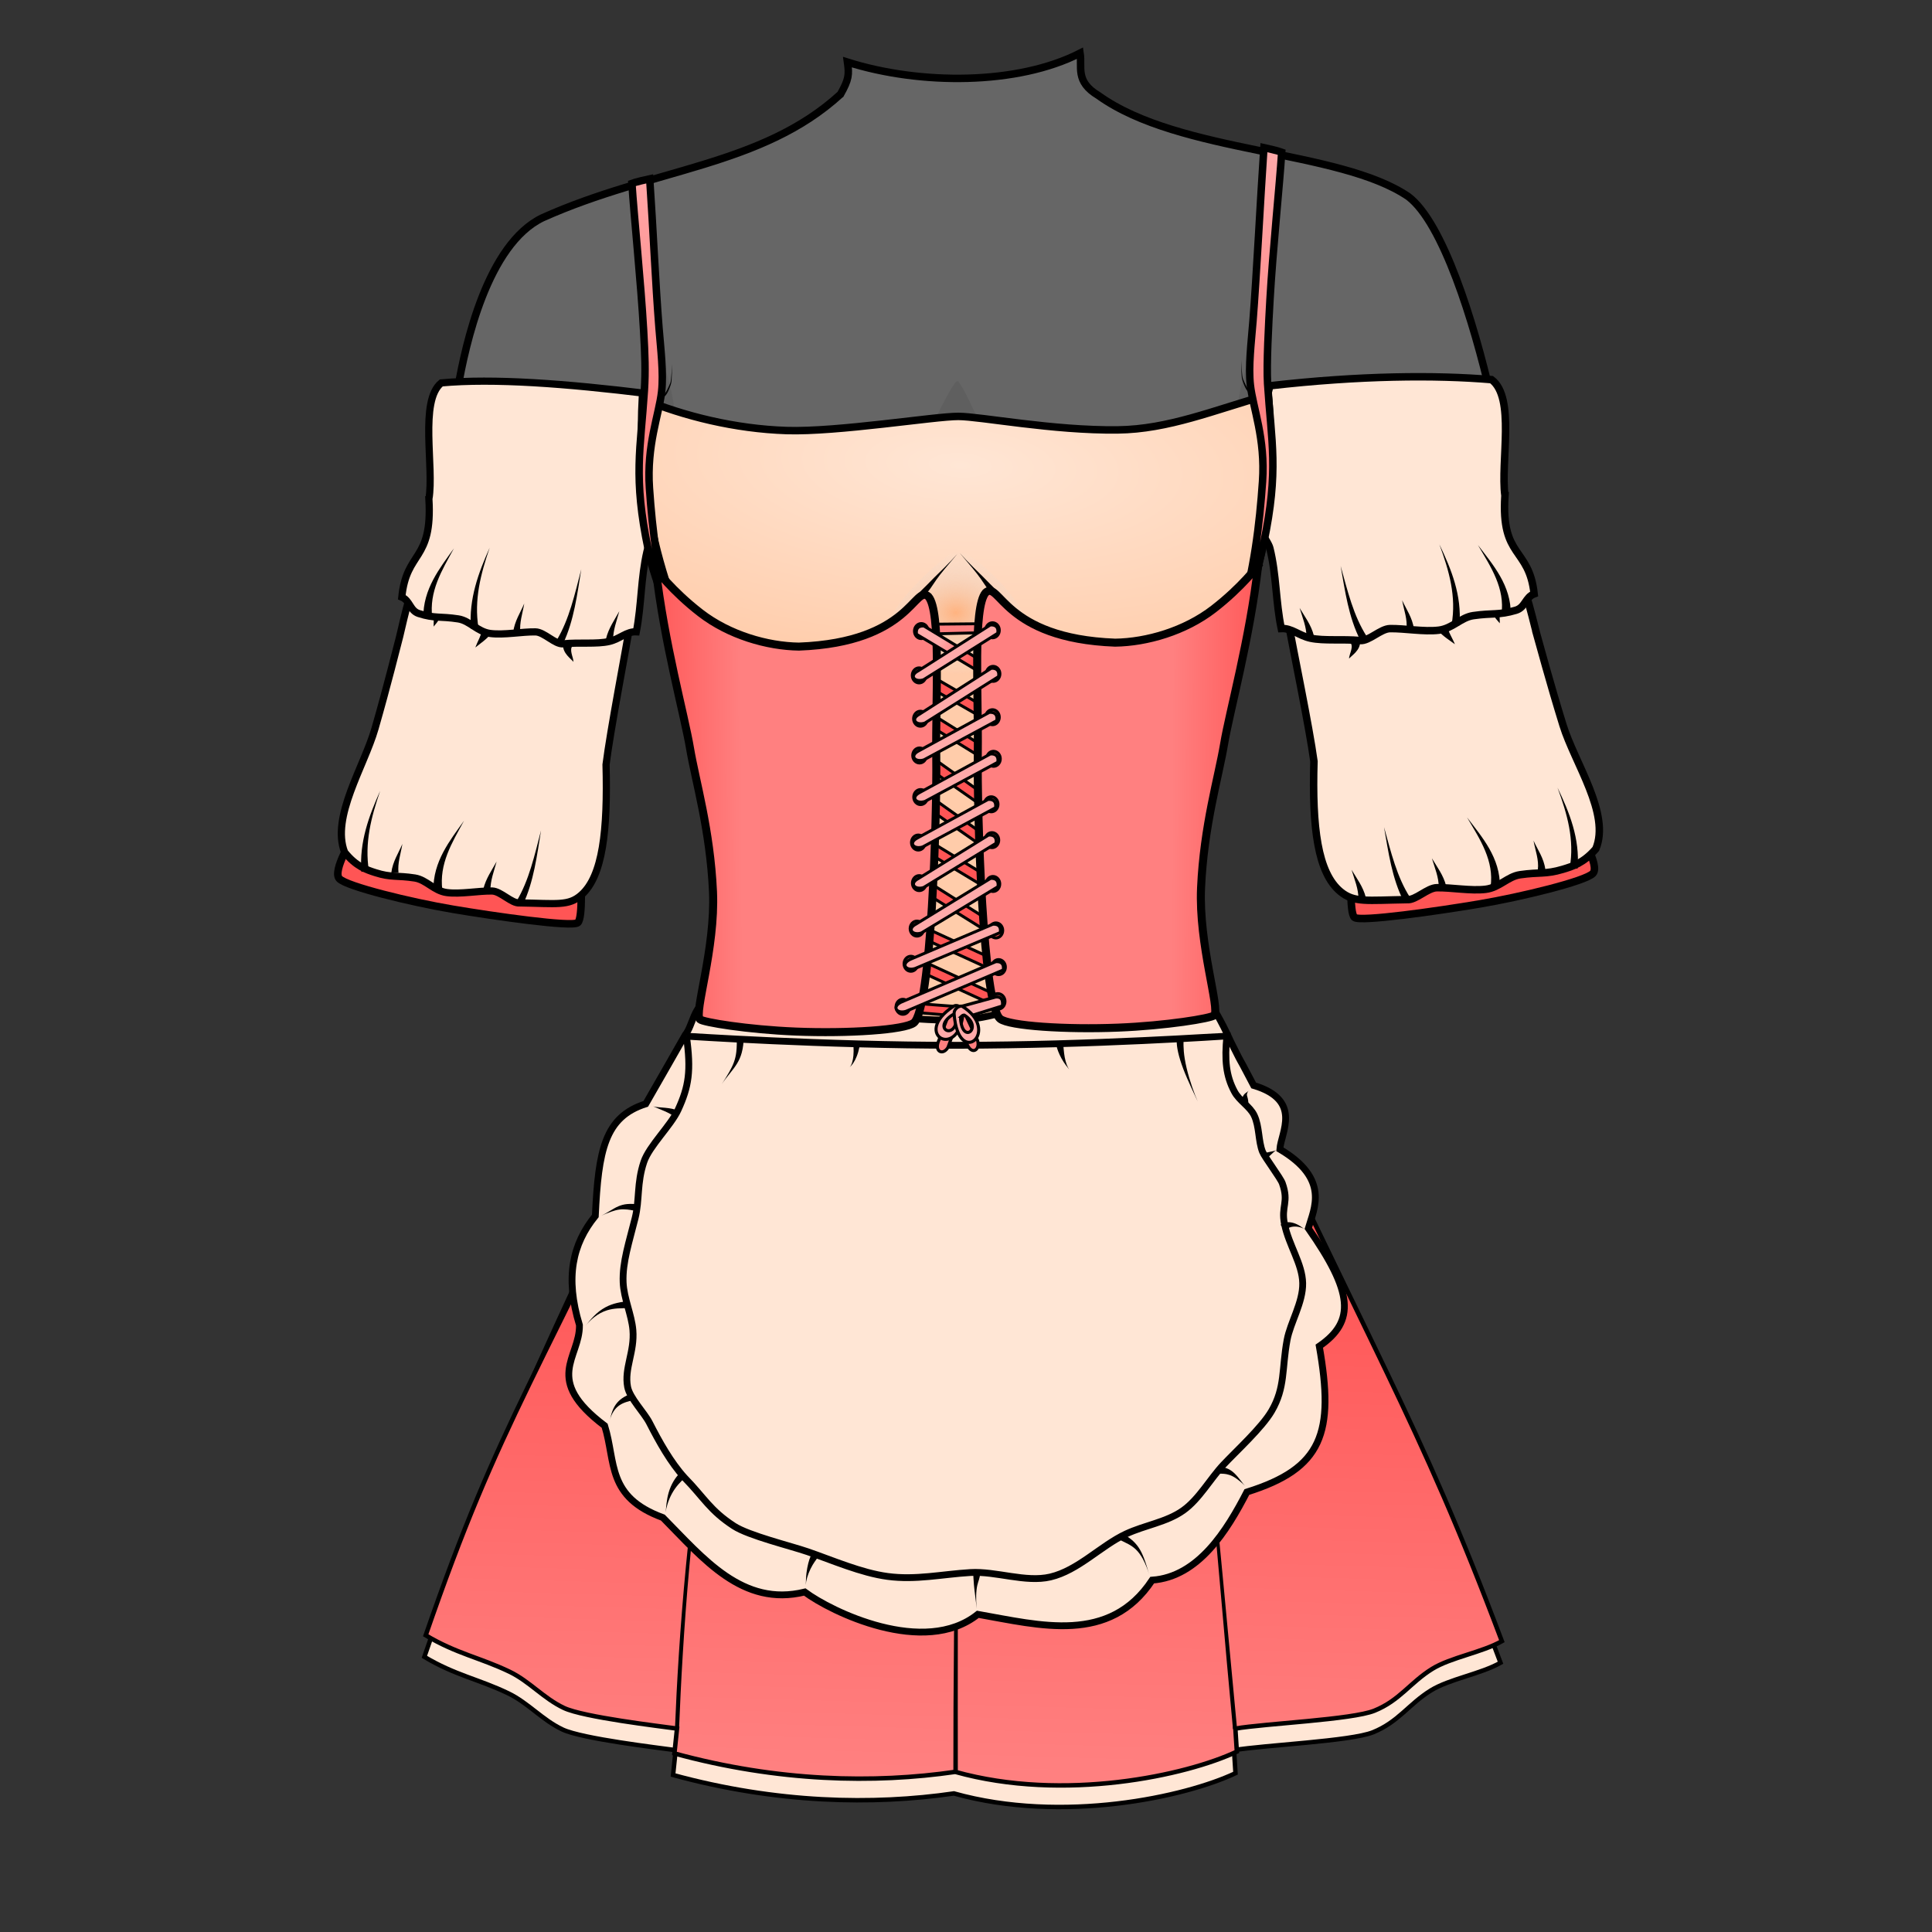 <?xml version="1.0" encoding="UTF-8" standalone="no"?>
<svg
   xmlns:osb="http://www.openswatchbook.org/uri/2009/osb"
   xmlns:dc="http://purl.org/dc/elements/1.1/"
   xmlns:cc="http://creativecommons.org/ns#"
   xmlns:rdf="http://www.w3.org/1999/02/22-rdf-syntax-ns#"
   xmlns:svg="http://www.w3.org/2000/svg"
   xmlns="http://www.w3.org/2000/svg"
   xmlns:xlink="http://www.w3.org/1999/xlink"
   xmlns:sodipodi="http://sodipodi.sourceforge.net/DTD/sodipodi-0.dtd"
   xmlns:inkscape="http://www.inkscape.org/namespaces/inkscape"
   version="1.1"
   id="svg4206"
   viewBox="0 0 256 256"
   sodipodi:docname="milk_maid_dress.svg"
   inkscape:version="0.92.3 (2405546, 2018-03-11)">
  <rect x="0" y="0" width="256" height="256" fill="#333333" stroke="none"/>
  <sodipodi:namedview
     pagecolor="#ffffff"
     bordercolor="#666666"
     borderopacity="1"
     objecttolerance="10"
     gridtolerance="10"
     guidetolerance="10"
     inkscape:pageopacity="0"
     inkscape:pageshadow="2"
     inkscape:window-width="2560"
     inkscape:window-height="1388"
     id="namedview156"
     showgrid="false"
     inkscape:zoom="7.375"
     inkscape:cx="111.31124"
     inkscape:cy="142.25791"
     inkscape:window-x="-8"
     inkscape:window-y="-8"
     inkscape:window-maximized="1"
     inkscape:current-layer="svg4206" />
  <style
     id="style3">
    svg { cursor: default; }
  </style>
  <defs
     id="defs4208">
    <linearGradient
       id="innoGrad6">
      <stop
         id="stop6169"
         offset="0"
         style="stop-color:#ffb380;stop-opacity:1" />
      <stop
         id="stop6171"
         offset="1"
         style="stop-color:#e6e6e6;stop-opacity:0;" />
    </linearGradient>
    <linearGradient
       id="innoGrad5">
      <stop
         style="stop-color:#ffaaaa;stop-opacity:1"
         offset="0"
         id="stop5620" />
      <stop
         style="stop-color:#ff5555;stop-opacity:1"
         offset="1"
         id="stop5622" />
    </linearGradient>
    <linearGradient
       id="innoGrad3">
      <stop
         id="stop3536"
         offset="0"
         style="stop-color:#ffe6d5;stop-opacity:1" />
      <stop
         id="stop3538"
         offset="1"
         style="stop-color:#ffccaa;stop-opacity:1" />
    </linearGradient>
    <linearGradient
       osb:paint="solid"
       id="linearGradient3517">
      <stop
         id="stop3515"
         offset="0"
         style="stop-color:#ffffff;stop-opacity:1;" />
    </linearGradient>
    <linearGradient
       osb:paint="solid"
       id="linearGradient3509">
      <stop
         id="stop3507"
         offset="0"
         style="stop-color:#ffffff;stop-opacity:1;" />
    </linearGradient>
    <linearGradient
       id="innoGrad2">
      <stop
         style="stop-color:#ff5555;stop-opacity:1"
         offset="0"
         id="stop1363" />
      <stop
         id="stop1365"
         offset="0.3"
         style="stop-color:#ff8080;stop-opacity:1" />
      <stop
         id="stop1367"
         offset="1"
         style="stop-color:#ff8080;stop-opacity:1" />
      <stop
         style="stop-color:#ffaaaa;stop-opacity:1"
         offset="1"
         id="stop1369" />
    </linearGradient>
    <linearGradient
       id="innoGrad4">
      <stop
         id="stop4554"
         offset="0"
         style="stop-color:#ff5555;stop-opacity:1" />
      <stop
         style="stop-color:#ff8080;stop-opacity:1"
         offset="0.225"
         id="stop4562" />
      <stop
         style="stop-color:#ff8080;stop-opacity:1"
         offset="0.836"
         id="stop4560" />
      <stop
         id="stop4556"
         offset="1"
         style="stop-color:#ffaaaa;stop-opacity:1" />
    </linearGradient>
    <linearGradient
       gradientTransform="matrix(0.99,0,0,0.99,0.845,-785.956)"
       gradientUnits="userSpaceOnUse"
       y2="815.229"
       x2="124.501"
       y1="1052.253"
       x1="116.925"
       id="linearGradient1"
       xlink:href="#innoGrad4" />
    <linearGradient
       gradientTransform="matrix(1.037,0,0,1.076,-3.206,-862.504)"
       gradientUnits="userSpaceOnUse"
       y2="893.005"
       x2="126.458"
       y1="893.179"
       x1="85.639"
       id="linearGradient1343"
       xlink:href="#innoGrad2" />
    <radialGradient
       gradientUnits="userSpaceOnUse"
       gradientTransform="matrix(1.71,0.087,-0.033,0.654,-61.668,-505.6)"
       r="42.41"
       fy="850.467"
       fx="126.892"
       cy="850.467"
       cx="126.892"
       id="radialGradient3548"
       xlink:href="#innoGrad3" />
    <linearGradient
       gradientUnits="userSpaceOnUse"
       y2="948.822"
       x2="132.33"
       y1="1019.785"
       x1="130.31"
       id="linearGradient4554"
       xlink:href="#innoGrad1"
       gradientTransform="translate(1.59e-6,-784.755)" />
    <linearGradient
       id="innoGrad1">
      <stop
         id="stop4550"
         offset="0"
         style="stop-color:#ff8080;stop-opacity:1;" />
      <stop
         id="stop4552"
         offset="1"
         style="stop-color:#ff5555;stop-opacity:1" />
    </linearGradient>
    <linearGradient
       gradientTransform="translate(0.627,-791.337)"
       gradientUnits="userSpaceOnUse"
       y2="879.29"
       x2="128.434"
       y1="876.471"
       x1="123.778"
       id="linearGradient5608"
       xlink:href="#innoGrad5" />
    <linearGradient
       gradientTransform="matrix(-1.037,0,0,1.076,256.828,-863.026)"
       gradientUnits="userSpaceOnUse"
       y2="893.005"
       x2="126.458"
       y1="893.179"
       x1="85.639"
       id="linearGradient1343-0"
       xlink:href="#innoGrad2" />
    <radialGradient
       gradientUnits="userSpaceOnUse"
       gradientTransform="matrix(1,-0.005,0.004,0.806,-3.756,-625.754)"
       r="10.096"
       fy="877.883"
       fx="126.912"
       cy="877.883"
       cx="126.912"
       id="radialGradient6175"
       xlink:href="#innoGrad6" />
    <linearGradient
       gradientTransform="matrix(-0.99,0,0,0.99,252.501,-786.838)"
       gradientUnits="userSpaceOnUse"
       y2="815.229"
       x2="124.501"
       y1="1052.253"
       x1="116.925"
       id="linearGradient1-8"
       xlink:href="#innoGrad4" />
  </defs>
  <path
     inkscape:connector-curvature="0"
     style="display:inline;fill:#ff5555;fill-opacity:1;stroke:#000000;stroke-width:1px;stroke-linecap:butt;stroke-linejoin:miter;stroke-opacity:1"
     d="m 76.942,115.943 c 0,0 0.34,5.685 -0.384,6.315 -0.724,0.63 -11.096,-0.855 -16.58,-1.782 -5.484,-0.927 -14.062,-3.01 -15.019,-4.051 -0.957,-1.042 1.856,-5.568 1.856,-5.568 z"
     id="path5200-1" />
  <path
     inkscape:connector-curvature="0"
     style="display:inline;fill:#666666;fill-opacity:1;fill-rule:evenodd;stroke:#000000;stroke-width:0.99px;stroke-linecap:butt;stroke-linejoin:miter;stroke-opacity:1"
     d="m 111.376,12.483 c 1.112,-1.979 1.149,-2.6 0.919,-4.251 9.657,3.054 22.544,3.045 30.822,-1.19 0.296,1.871 -0.695,3.741 2.422,5.612 10.813,7.771 31.885,7.129 41.072,13.397 4.58,3.454 8.66,16.556 10.929,26.417 3.163,13.748 -14.475,1.649 -33.764,9.444 -19.45,7.859 -33.236,35.227 -43.499,35.382 -4.425,0.067 -10.213,-25.348 -25.503,-36.66 -16.216,-11.996 -34.187,-8.691 -34.087,-9.276 0.959,-5.58 3.875,-18.992 11.212,-22.506 14.717,-6.599 29.002,-6.782 39.477,-16.368 z"
     id="path4362-8-3" />
  <path
     inkscape:connector-curvature="0"
     style="display:inline;fill:#ffe6d5;fill-rule:evenodd;stroke:#000000;stroke-width:0.953px;stroke-linecap:butt;stroke-linejoin:miter;stroke-opacity:1"
     d="m 52.955,84.351 c -0.346,1.296 -1.599,6.394 -3.264,12.187 -1.443,5.019 -5.845,11.732 -4.027,16.385 1.505,1.877 2.901,2.33 4.069,2.705 2.13,0.683 2.836,0.34 5.237,0.713 1.524,0.237 2.546,1.705 4.226,1.929 1.807,0.24 4.227,-0.242 6.003,-0.209 1.164,0.022 2.593,1.687 3.668,1.58 4.94,0.078 6.492,0.434 8.166,-1.052 2.832,-2.515 3.501,-8.539 3.27,-17.275 0.567,-4.513 2.584,-14.998 3.185,-18.578 0.83,-3.359 -4.671,-7.214 -10.504,-7.931 -11.067,-1.36 -8.724,-0.984 -15.655,-0.355 -3.325,5.154 -2.705,2.808 -4.373,9.901 z"
     id="path4470-0-8-3-1" />
  <path
     inkscape:connector-curvature="0"
     style="display:inline;fill:#ffe6d5;fill-rule:evenodd;stroke:#000000;stroke-width:0.953px;stroke-linecap:butt;stroke-linejoin:miter;stroke-opacity:1"
     d="m 56.832,66.119 c 0.495,8.33 -2.961,6.775 -3.592,13.007 1.091,0.449 1.08,1.795 2.247,2.169 2.13,0.683 2.836,0.34 5.237,0.713 1.524,0.237 2.546,1.705 4.226,1.929 1.807,0.24 4.227,-0.242 6.003,-0.209 1.164,0.022 2.593,1.687 3.668,1.58 2.16,-0.214 4.437,0.07 6.092,-0.309 1.439,-0.33 2.296,-1.349 3.603,-1.282 0.692,-3.58 0.586,-7.105 1.41,-10.664 0.245,-1.06 1.032,-2.104 1.698,-3.031 1.109,-6.482 0.901,-17.399 -1.46,-17.85 -11.067,-1.36 -20.561,-2.064 -27.493,-1.435 -2.941,2.392 -0.924,11.155 -1.638,15.382 z"
     id="path4470-0-4-5" />
  <path
     inkscape:connector-curvature="0"
     style="display:inline;fill:#000000;fill-rule:evenodd;stroke:none;stroke-width:1.152px;stroke-linecap:butt;stroke-linejoin:miter;stroke-opacity:1"
     d="m 56.685,81.87 0.592,-0.041 c -0.216,-1.705 0.086,-3.257 0.665,-4.774 0.582,-1.522 1.417,-2.946 2.209,-4.399 -0.946,1.325 -1.971,2.677 -2.749,4.153 -0.781,1.483 -1.344,3.145 -1.309,5.1 z"
     id="path4515-9-2-0" />
  <path
     inkscape:connector-curvature="0"
     style="display:inline;fill:#000000;fill-rule:evenodd;stroke:none;stroke-width:1.015px;stroke-linecap:butt;stroke-linejoin:miter;stroke-opacity:1"
     d="m 62.899,83.243 0.5,-0.058 c -0.3,-1.852 -0.229,-3.633 0.071,-5.395 0.3,-1.764 0.824,-3.486 1.414,-5.218 -0.742,1.662 -1.435,3.35 -1.906,5.111 -0.472,1.763 -0.727,3.621 -0.579,5.619 z"
     id="path4519-1-9-3" />
  <path
     inkscape:connector-curvature="0"
     style="display:inline;fill:#000000;fill-rule:evenodd;stroke:none;stroke-width:0.963px;stroke-linecap:butt;stroke-linejoin:miter;stroke-opacity:1"
     d="m 68.473,83.795 0.477,0.007 c -0.071,-0.628 -0.005,-1.243 0.117,-1.893 0.121,-0.641 0.292,-1.29 0.399,-1.94 -0.259,0.606 -0.574,1.182 -0.853,1.796 -0.276,0.608 -0.527,1.273 -0.617,2.024 z"
     id="path4523-2-8-5" />
  <path
     inkscape:connector-curvature="0"
     style="display:inline;fill:#000000;fill-rule:evenodd;stroke:none;stroke-width:0.963px;stroke-linecap:butt;stroke-linejoin:miter;stroke-opacity:1"
     d="m 74.196,85.04 0.421,0.225 c 1.446,-3.043 1.87,-6.547 2.404,-9.832 -0.861,3.298 -1.581,6.606 -3.246,9.383 z"
     id="path4527-6-4-9" />
  <path
     inkscape:connector-curvature="0"
     style="display:inline;fill:#000000;fill-rule:evenodd;stroke:none;stroke-width:0.963px;stroke-linecap:butt;stroke-linejoin:miter;stroke-opacity:1"
     d="m 80.766,84.73 0.473,0.058 c -0.003,-0.636 0.108,-1.252 0.273,-1.889 0.164,-0.632 0.376,-1.266 0.551,-1.91 -0.323,0.584 -0.676,1.142 -0.995,1.735 -0.317,0.589 -0.608,1.227 -0.776,1.948 z"
     id="path4531-7-8-9" />
  <path
     inkscape:connector-curvature="0"
     style="display:inline;fill:#000000;fill-rule:evenodd;stroke:none;stroke-width:0.988px;stroke-linecap:butt;stroke-linejoin:miter;stroke-opacity:1"
     d="m 57.733,81.66 -0.454,0.186 c 0.053,0.019 0.101,0.054 0.138,0.131 0.037,0.076 0.053,0.177 0.057,0.297 0.004,0.12 -0.005,0.246 -0.01,0.378 -0.005,0.13 -0.005,0.259 0.015,0.376 0.059,-0.099 0.137,-0.195 0.215,-0.29 0.077,-0.094 0.167,-0.198 0.246,-0.308 0.079,-0.11 0.16,-0.242 0.212,-0.397 0.053,-0.158 0.079,-0.347 0.037,-0.559 z"
     id="path4535-9-1-4" />
  <path
     inkscape:connector-curvature="0"
     style="display:inline;fill:#000000;fill-rule:evenodd;stroke:none;stroke-width:1.324px;stroke-linecap:butt;stroke-linejoin:miter;stroke-opacity:1"
     d="m 64.518,83.638 -0.588,-0.29 c -0.067,0.388 -0.228,0.802 -0.417,1.229 -0.185,0.418 -0.395,0.841 -0.53,1.218 0.314,-0.253 0.679,-0.517 1.049,-0.818 0.362,-0.294 0.755,-0.644 1.075,-1.05 z"
     id="path4539-3-9-5" />
  <path
     inkscape:connector-curvature="0"
     style="display:inline;fill:#000000;fill-rule:evenodd;stroke:none;stroke-width:1.289px;stroke-linecap:butt;stroke-linejoin:miter;stroke-opacity:1"
     d="M 75.226,85.443 74.608,85.278 c -0.038,0.352 0.03,0.66 0.14,0.918 0.108,0.254 0.262,0.47 0.412,0.649 0.151,0.179 0.313,0.339 0.454,0.476 0.138,0.133 0.277,0.265 0.368,0.38 0.004,-0.157 -0.039,-0.345 -0.092,-0.542 -0.055,-0.202 -0.117,-0.399 -0.161,-0.605 -0.044,-0.205 -0.063,-0.392 -0.044,-0.559 0.02,-0.167 0.076,-0.287 0.158,-0.387 z"
     id="path4543-7-1-8" />
  <path
     inkscape:connector-curvature="0"
     style="display:inline;fill:#000000;fill-rule:evenodd;stroke:none;stroke-width:1.152px;stroke-linecap:butt;stroke-linejoin:miter;stroke-opacity:1"
     d="m 58.02,117.965 0.592,-0.041 c -0.216,-1.705 0.086,-3.257 0.665,-4.774 0.582,-1.522 1.417,-2.946 2.209,-4.399 -0.946,1.325 -1.971,2.677 -2.749,4.153 -0.781,1.483 -1.344,3.145 -1.309,5.1 z"
     id="path4515-9-3-8-1" />
  <path
     inkscape:connector-curvature="0"
     style="display:inline;fill:#000000;fill-rule:evenodd;stroke:none;stroke-width:0.963px;stroke-linecap:butt;stroke-linejoin:miter;stroke-opacity:1"
     d="m 68.866,119.641 0.421,0.225 c 1.446,-3.043 1.87,-6.547 2.404,-9.832 -0.861,3.298 -1.581,6.606 -3.246,9.383 z"
     id="path4527-6-1-0-8" />
  <path
     inkscape:connector-curvature="0"
     style="display:inline;fill:#000000;fill-rule:evenodd;stroke:none;stroke-width:1.015px;stroke-linecap:butt;stroke-linejoin:miter;stroke-opacity:1"
     d="m 48.386,115.47 0.5,-0.058 c -0.3,-1.852 -0.229,-3.633 0.071,-5.395 0.3,-1.764 0.824,-3.486 1.414,-5.218 -0.742,1.662 -1.435,3.35 -1.906,5.111 -0.472,1.763 -0.727,3.621 -0.579,5.619 z"
     id="path4519-1-6-1-1" />
  <path
     inkscape:connector-curvature="0"
     style="display:inline;fill:#000000;fill-rule:evenodd;stroke:none;stroke-width:0.963px;stroke-linecap:butt;stroke-linejoin:miter;stroke-opacity:1"
     d="m 52.327,115.647 0.477,0.007 c -0.071,-0.628 -0.005,-1.243 0.117,-1.893 0.121,-0.641 0.292,-1.29 0.399,-1.94 -0.259,0.606 -0.574,1.182 -0.853,1.796 -0.276,0.608 -0.527,1.273 -0.617,2.024 z"
     id="path4523-2-9-3-2" />
  <path
     inkscape:connector-curvature="0"
     style="display:inline;fill:#000000;fill-rule:evenodd;stroke:none;stroke-width:0.963px;stroke-linecap:butt;stroke-linejoin:miter;stroke-opacity:1"
     d="m 64.51,117.897 0.473,0.058 c -0.003,-0.636 0.108,-1.252 0.273,-1.889 0.164,-0.632 0.376,-1.266 0.551,-1.91 -0.323,0.584 -0.676,1.142 -0.995,1.735 -0.317,0.589 -0.608,1.227 -0.776,1.948 z"
     id="path4531-7-6-1-5" />
  <path
     inkscape:connector-curvature="0"
     style="fill:#ff5555;fill-opacity:1;stroke:#000000;stroke-width:1px;stroke-linecap:butt;stroke-linejoin:miter;stroke-opacity:1"
     d="m 179.089,115.246 c 0,0 -0.34,5.685 0.384,6.315 0.724,0.63 11.096,-0.855 16.58,-1.782 5.484,-0.927 14.062,-3.01 15.019,-4.051 0.957,-1.042 -1.856,-5.568 -1.856,-5.568 z"
     id="path5200" />
  <path
     inkscape:connector-curvature="0"
     style="display:inline;fill:#ffe6d5;fill-rule:evenodd;stroke:#000000;stroke-width:0.99px;stroke-linecap:butt;stroke-linejoin:miter;stroke-opacity:1"
     d="m 203.591,83.916 c 0.374,1.296 1.724,6.394 3.519,12.187 1.555,5.019 6.303,11.732 4.342,16.385 -1.623,1.877 -3.128,2.33 -4.387,2.705 -2.296,0.683 -3.058,0.34 -5.646,0.713 -1.644,0.237 -2.745,1.705 -4.556,1.929 -1.948,0.24 -4.557,-0.242 -6.473,-0.209 -1.255,0.022 -2.796,1.687 -3.955,1.58 -5.327,0.078 -7.001,0.434 -8.805,-1.052 -3.053,-2.515 -3.776,-8.539 -3.526,-17.275 -0.612,-4.513 -2.786,-14.998 -3.434,-18.578 -0.895,-3.359 5.037,-7.214 11.326,-7.931 11.934,-1.36 9.406,-0.984 16.881,-0.355 3.585,5.154 2.917,2.808 4.715,9.901 z"
     id="path4470-0-8-6" />
  <path
     inkscape:connector-curvature="0"
     style="display:inline;fill:#ffe6d5;fill-rule:evenodd;stroke:#000000;stroke-width:0.99px;stroke-linecap:butt;stroke-linejoin:miter;stroke-opacity:1"
     d="m 199.41,65.685 c -0.534,8.33 3.192,6.775 3.873,13.007 -1.176,0.449 -1.164,1.795 -2.423,2.169 -2.296,0.683 -3.058,0.34 -5.646,0.713 -1.644,0.237 -2.745,1.705 -4.556,1.929 -1.948,0.24 -4.557,-0.242 -6.473,-0.209 -1.255,0.022 -2.796,1.687 -3.955,1.58 -2.329,-0.214 -4.785,0.07 -6.569,-0.309 -1.552,-0.33 -2.476,-1.349 -3.885,-1.282 -0.746,-3.58 -0.632,-7.105 -1.521,-10.664 -0.265,-1.06 -2.72,-4.113 -3.438,-5.04 -0.264,-7.108 2.742,-13.24 3.449,-16.463 11.934,-1.36 21.903,-1.442 29.377,-0.813 3.171,2.392 1.173,10.802 1.766,15.382 z"
     id="path4470-0-5" />
  <path
     inkscape:connector-curvature="0"
     style="display:inline;fill:#000000;fill-rule:evenodd;stroke:none;stroke-width:1.196px;stroke-linecap:butt;stroke-linejoin:miter;stroke-opacity:1"
     d="m 199.569,81.435 0.614,0.045 c 0.042,-1.97 -0.564,-3.638 -1.402,-5.118 -0.834,-1.473 -1.936,-2.821 -2.949,-4.141 0.859,1.458 1.765,2.886 2.396,4.411 0.629,1.52 0.954,3.066 0.727,4.756 z"
     id="path4515-9-0" />
  <path
     inkscape:connector-curvature="0"
     style="display:inline;fill:#000000;fill-rule:evenodd;stroke:none;stroke-width:1.054px;stroke-linecap:butt;stroke-linejoin:miter;stroke-opacity:1"
     d="m 192.868,82.809 0.518,0.065 c 0.164,-2.007 -0.109,-3.869 -0.615,-5.632 -0.505,-1.761 -1.248,-3.446 -2.044,-5.104 0.64,1.735 1.209,3.46 1.536,5.224 0.326,1.763 0.405,3.539 0.086,5.382 z"
     id="path4519-1-8" />
  <path
     inkscape:connector-curvature="0"
     style="display:inline;fill:#000000;fill-rule:evenodd;stroke:none;stroke-width:1px;stroke-linecap:butt;stroke-linejoin:miter;stroke-opacity:1"
     d="m 186.858,83.361 0.495,-0.008 c -0.094,-0.759 -0.362,-1.426 -0.656,-2.031 -0.298,-0.612 -0.633,-1.184 -0.909,-1.787 0.118,0.653 0.307,1.306 0.441,1.948 0.136,0.652 0.208,1.265 0.135,1.885 z"
     id="path4523-2-3" />
  <path
     inkscape:connector-curvature="0"
     style="display:inline;fill:#000000;fill-rule:evenodd;stroke:none;stroke-width:1px;stroke-linecap:butt;stroke-linejoin:miter;stroke-opacity:1"
     d="m 180.688,84.606 0.429,-0.247 c -1.785,-2.766 -2.552,-6.063 -3.475,-9.361 0.582,3.286 1.047,6.8 2.617,9.855 z"
     id="path4527-6-6" />
  <path
     inkscape:connector-curvature="0"
     style="display:inline;fill:#000000;fill-rule:evenodd;stroke:none;stroke-width:1px;stroke-linecap:butt;stroke-linejoin:miter;stroke-opacity:1"
     d="m 173.604,84.296 0.491,-0.065 c -0.179,-0.726 -0.491,-1.365 -0.829,-1.951 -0.341,-0.591 -0.718,-1.145 -1.062,-1.725 0.193,0.647 0.426,1.285 0.606,1.919 0.182,0.641 0.303,1.255 0.303,1.887 z"
     id="path4531-7-1" />
  <path
     inkscape:connector-curvature="0"
     style="display:inline;fill:#000000;fill-rule:evenodd;stroke:none;stroke-width:1.026px;stroke-linecap:butt;stroke-linejoin:miter;stroke-opacity:1"
     d="m 198.439,81.225 -0.466,-0.206 c -0.05,0.222 -0.025,0.419 0.031,0.582 0.055,0.159 0.141,0.293 0.225,0.402 0.083,0.109 0.178,0.213 0.259,0.304 0.082,0.092 0.164,0.188 0.226,0.285 0.02,-0.118 0.017,-0.248 0.01,-0.38 -0.007,-0.134 -0.019,-0.261 -0.016,-0.382 0.003,-0.121 0.019,-0.221 0.058,-0.292 0.039,-0.073 0.088,-0.097 0.14,-0.108 z"
     id="path4535-9-3" />
  <path
     inkscape:connector-curvature="0"
     style="display:inline;fill:#000000;fill-rule:evenodd;stroke:none;stroke-width:1.375px;stroke-linecap:butt;stroke-linejoin:miter;stroke-opacity:1"
     d="m 191.123,83.204 -0.601,0.32 c 0.34,0.404 0.761,0.75 1.144,1.038 0.394,0.295 0.78,0.553 1.113,0.8 -0.152,-0.383 -0.384,-0.812 -0.59,-1.236 -0.211,-0.433 -0.39,-0.852 -0.465,-1.241 z"
     id="path4539-3-4" />
  <path
     inkscape:connector-curvature="0"
     style="display:inline;fill:#000000;fill-rule:evenodd;stroke:none;stroke-width:1.338px;stroke-linecap:butt;stroke-linejoin:miter;stroke-opacity:1"
     d="m 179.577,85.008 -0.638,0.183 c 0.082,0.087 0.142,0.194 0.162,0.357 0.021,0.163 -0.002,0.35 -0.051,0.556 -0.05,0.208 -0.119,0.407 -0.181,0.612 -0.061,0.199 -0.11,0.391 -0.108,0.55 0.096,-0.113 0.243,-0.242 0.388,-0.373 0.148,-0.133 0.322,-0.291 0.482,-0.469 0.159,-0.177 0.324,-0.393 0.44,-0.652 0.118,-0.263 0.19,-0.582 0.144,-0.948 z"
     id="path4543-7-3" />
  <path
     inkscape:connector-curvature="0"
     style="display:inline;fill:#000000;fill-rule:evenodd;stroke:none;stroke-width:1.196px;stroke-linecap:butt;stroke-linejoin:miter;stroke-opacity:1"
     d="m 198.13,117.53 0.614,0.045 c 0.042,-1.97 -0.564,-3.638 -1.402,-5.118 -0.834,-1.473 -1.936,-2.821 -2.949,-4.141 0.859,1.458 1.765,2.886 2.396,4.411 0.629,1.52 0.954,3.066 0.727,4.756 z"
     id="path4515-9-3-5" />
  <path
     inkscape:connector-curvature="0"
     style="display:inline;fill:#000000;fill-rule:evenodd;stroke:none;stroke-width:1px;stroke-linecap:butt;stroke-linejoin:miter;stroke-opacity:1"
     d="m 186.435,119.207 0.429,-0.247 c -1.785,-2.766 -2.552,-6.063 -3.475,-9.361 0.582,3.286 1.047,6.8 2.617,9.855 z"
     id="path4527-6-1-07" />
  <path
     inkscape:connector-curvature="0"
     style="display:inline;fill:#000000;fill-rule:evenodd;stroke:none;stroke-width:1.054px;stroke-linecap:butt;stroke-linejoin:miter;stroke-opacity:1"
     d="m 208.518,115.036 0.518,0.065 c 0.164,-2.007 -0.109,-3.869 -0.615,-5.632 -0.505,-1.761 -1.248,-3.446 -2.044,-5.104 0.64,1.735 1.209,3.46 1.536,5.224 0.326,1.763 0.405,3.539 0.086,5.382 z"
     id="path4519-1-6-5" />
  <path
     inkscape:connector-curvature="0"
     style="display:inline;fill:#000000;fill-rule:evenodd;stroke:none;stroke-width:1px;stroke-linecap:butt;stroke-linejoin:miter;stroke-opacity:1"
     d="m 204.268,115.213 0.495,-0.008 c -0.094,-0.759 -0.362,-1.426 -0.656,-2.031 -0.298,-0.612 -0.633,-1.184 -0.909,-1.787 0.118,0.653 0.307,1.306 0.441,1.948 0.136,0.652 0.208,1.265 0.135,1.885 z"
     id="path4523-2-9-4" />
  <path
     inkscape:connector-curvature="0"
     style="display:inline;fill:#000000;fill-rule:evenodd;stroke:none;stroke-width:1px;stroke-linecap:butt;stroke-linejoin:miter;stroke-opacity:1"
     d="m 191.131,117.463 0.491,-0.065 c -0.179,-0.726 -0.491,-1.365 -0.829,-1.951 -0.341,-0.591 -0.718,-1.145 -1.062,-1.725 0.193,0.647 0.426,1.285 0.606,1.919 0.182,0.641 0.303,1.255 0.303,1.887 z"
     id="path4531-7-6-13" />
  <path
     inkscape:connector-curvature="0"
     style="display:inline;fill:#000000;fill-rule:evenodd;stroke:none;stroke-width:1px;stroke-linecap:butt;stroke-linejoin:miter;stroke-opacity:1"
     d="m 180.488,118.987 0.491,-0.065 c -0.179,-0.726 -0.491,-1.365 -0.829,-1.951 -0.341,-0.591 -0.718,-1.145 -1.062,-1.725 0.193,0.647 0.426,1.285 0.606,1.919 0.182,0.641 0.303,1.255 0.303,1.887 z"
     id="path4531-7-68-5" />
  <path
     inkscape:connector-curvature="0"
     id="path4508"
     d="m 93.421,133.346 c -24.38,52.376 -26.752,56.014 -37.193,86.194 4.061,2.435 7.23,2.962 11.108,4.829 2.648,1.274 4.484,3.512 7.209,4.803 2.586,1.226 12.76,2.422 14.984,2.731 l -0.344,3.295 c 13.718,3.751 26.501,3.998 37.213,2.441 14.421,4.037 30.706,0.454 37.311,-2.684 l -0.196,-3.051 c 3.974,-0.674 15.482,-1.181 18.42,-2.37 3.363,-1.361 4.734,-3.724 7.656,-5.537 2.457,-1.524 6.618,-2.183 9.238,-3.676 -11.463,-30.47 -17.088,-37.769 -39.817,-87.34 -21.018,5.286 -50.628,4.272 -65.589,0.366 z"
     style="display:inline;fill:#ffe6d5;fill-rule:evenodd;stroke:#000000;stroke-width:0.591px;stroke-linecap:butt;stroke-linejoin:miter;stroke-opacity:1" />
  <path
     inkscape:connector-curvature="0"
     style="display:inline;fill:url(#linearGradient4554);fill-opacity:1;fill-rule:evenodd;stroke:#000000;stroke-width:0.591px;stroke-linecap:butt;stroke-linejoin:miter;stroke-opacity:1"
     d="m 93.6,130.489 c -0.242,1.772 0.123,4.11 -0.626,5.716 -22.23,47.675 -26.467,51.281 -36.567,80.478 4.061,2.435 7.23,2.962 11.108,4.829 2.648,1.274 4.484,3.512 7.209,4.803 2.586,1.226 12.76,2.422 14.984,2.731 l -0.344,3.295 c 13.718,3.751 26.501,3.998 37.213,2.441 14.421,4.037 30.706,0.454 37.311,-2.684 l -0.196,-3.051 c 3.974,-0.674 15.482,-1.181 18.42,-2.37 3.363,-1.361 4.734,-3.724 7.656,-5.537 2.457,-1.524 6.618,-2.183 9.238,-3.676 -11.233,-29.858 -16.859,-37.467 -38.468,-84.403 -0.443,-0.962 -0.893,-1.941 -1.349,-2.937 -23.228,10.236 -50.628,4.272 -65.589,0.366 z"
     id="path4284-3" />
  <path
     inkscape:connector-curvature="0"
     style="display:inline;fill:#000000;fill-rule:evenodd;stroke:none;stroke-width:0.539px;stroke-linecap:butt;stroke-linejoin:miter;stroke-opacity:1"
     d="m 89.707,229.09 c 0,0 0.27,0.011 0.27,0.011 0.236,-5.92 0.623,-13.245 1.374,-21.613 0.758,-8.444 1.722,-16.171 2.91,-24.456 1.084,-7.559 2.345,-15.493 3.429,-23.053 1.109,-7.708 1.83,-13.509 2.423,-18.764 -0.584,5.172 -1.357,11.136 -2.507,18.751 -1.104,7.311 -2.51,15.714 -3.613,23.025 -1.257,8.272 -2.286,16.01 -3.097,24.453 -0.802,8.345 -1.226,15.736 -1.461,21.634 0,0 0.27,0.011 0.27,0.011 z"
     id="path4288-5" />
  <path
     inkscape:connector-curvature="0"
     style="display:inline;fill:#000000;fill-rule:evenodd;stroke:none;stroke-width:0.591px;stroke-linecap:butt;stroke-linejoin:miter;stroke-opacity:1"
     d="m 126.621,234.781 c 0,0 0.297,-2e-4 0.297,-2e-4 -0.01,-11.621 -0.035,-23.503 0.12,-42.167 0.131,-15.742 0.38,-33.302 0.533,-41.864 -0.256,14.346 -0.573,27.515 -0.83,41.861 -0.304,17.484 -0.425,31.727 -0.416,42.171 0,0 0.297,-2e-4 0.297,-2e-4 z"
     id="path4292-6" />
  <path
     inkscape:connector-curvature="0"
     style="display:inline;fill:#000000;fill-rule:evenodd;stroke:none;stroke-width:0.539px;stroke-linecap:butt;stroke-linejoin:miter;stroke-opacity:1"
     d="m 163.647,229.091 c 0,0 0.269,-0.026 0.269,-0.026 -0.388,-4.074 -1.461,-15.579 -1.849,-19.653 -0.732,-7.75 -1.554,-16.238 -2.521,-24.521 -0.997,-8.538 -2.076,-16.272 -3.36,-23.877 -1.271,-7.534 -2.536,-13.698 -3.547,-18.353 1.006,4.633 2.247,10.848 3.463,18.367 1.231,7.608 2.247,15.355 3.174,23.894 0.899,8.278 1.655,16.787 2.335,24.532 0.766,8.718 1.21,13.829 1.765,19.663 0,0 0.269,-0.026 0.269,-0.026 z"
     id="path4296-6" />
  <path
     inkscape:connector-curvature="0"
     style="fill:#5f5f5f;fill-opacity:1;stroke:none;stroke-width:1.508px;stroke-linecap:butt;stroke-linejoin:miter;stroke-opacity:1"
     d="m 122.067,59.898 c 0.418,0.445 9.412,0.583 9.574,0.307 0,0 -4.141,-9.729 -4.792,-9.711 -0.529,0.006 -3.675,6.252 -4.782,9.403 z"
     id="path4011" />
  <path
     inkscape:connector-curvature="0"
     style="display:inline;fill:#5f5f5f;fill-opacity:1;stroke:none;stroke-width:1.085px;stroke-linecap:butt;stroke-linejoin:miter;stroke-opacity:1"
     d="m 87.053,50.741 c -0.716,0.015 -1.794,6.304 -1.794,6.304 0.278,0.346 3.321,0.244 3.429,0.029 0,0 0.746,-1.022 0.613,-3.214 -0.095,-1.561 -1.411,-6.119 -1.455,-5.961 z"
     id="path4011-0" />
  <path
     inkscape:connector-curvature="0"
     style="display:inline;fill:#5f5f5f;fill-opacity:1;stroke:none;stroke-width:1.085px;stroke-linecap:butt;stroke-linejoin:miter;stroke-opacity:1"
     d="m 166.314,50.283 c 0.716,0.015 1.794,6.304 1.794,6.304 -0.278,0.346 -3.321,0.244 -3.429,0.029 0,0 -0.746,-1.022 -0.613,-3.214 0.095,-1.561 1.411,-6.119 1.455,-5.961 z"
     id="path4011-0-8" />
  <path
     inkscape:connector-curvature="0"
     style="fill:url(#radialGradient3548);fill-opacity:1;fill-rule:evenodd;stroke:#000000;stroke-width:0.99;stroke-linecap:butt;stroke-linejoin:miter;stroke-miterlimit:4;stroke-dasharray:none;stroke-opacity:1"
     d="m 85.109,52.857 c 5.526,2.283 12.264,3.966 19.111,4.193 6.709,0.222 19.659,-1.886 22.773,-1.874 2.926,0.011 12.533,1.895 21.113,1.79 6.716,-0.082 12.7,-2.601 19.944,-4.659 0.536,4.621 0.81,22.656 -4.077,29.788 -10.579,15.438 -15.896,56.858 -38.161,56.514 C 108.362,138.339 100.367,105.437 95.223,94.137 89.869,82.375 84.174,70.334 85.109,52.857 Z"
     id="path4362" />
  <path
     inkscape:connector-curvature="0"
     style="display:inline;fill:url(#linearGradient1-8);fill-opacity:1;fill-rule:evenodd;stroke:#000000;stroke-width:0.99px;stroke-linecap:butt;stroke-linejoin:miter;stroke-opacity:1"
     d="m 159.747,129.607 c -14.767,-16.226 5.694,-45.882 7.699,-57.647 2.034,-9.647 1.009,-13.382 0.516,-21.107 -0.16,-2.587 0.136,-7.942 0.319,-11.17 0.358,-6.359 1.286,-15.316 1.551,-19.518 0,0 -0.549,-0.21 -2.358,-0.602 -0.46,6.755 -0.983,17.142 -1.448,22.988 -0.227,2.847 -0.623,6.022 -0.347,8.468 0.344,3.047 2.005,7.072 1.611,12.78 -0.395,5.707 -1.088,11.58 -3.076,18.564 -0.665,2.205 -8.064,3.138 -14.342,3.047 -2.067,6.997 -12.818,45.617 9.875,44.197 z"
     id="path4192-4" />
  <path
     inkscape:connector-curvature="0"
     style="display:inline;fill:#000000;fill-rule:evenodd;stroke:none;stroke-width:0.221px;stroke-linecap:butt;stroke-linejoin:miter;stroke-opacity:1"
     d="m 165.714,51.951 c 0,0 0.015,-0.128 0.015,-0.128 -0.029,-0.003 -0.071,-0.015 -0.126,-0.052 -0.045,-0.03 -0.097,-0.076 -0.156,-0.142 -0.101,-0.115 -0.205,-0.275 -0.312,-0.474 -0.095,-0.176 -0.179,-0.361 -0.254,-0.532 -0.035,-0.08 -0.067,-0.154 -0.094,-0.217 -0.027,-0.062 -0.05,-0.113 -0.068,-0.149 -0.021,-0.043 -0.042,-0.111 -0.061,-0.198 -0.019,-0.087 -0.036,-0.192 -0.051,-0.306 -0.031,-0.238 -0.054,-0.518 -0.071,-0.78 -0.018,-0.291 -0.03,-0.575 -0.037,-0.778 -0.009,-0.269 -0.012,-0.445 -0.012,-0.509 -3.8e-4,0.074 -0.004,0.234 -0.006,0.509 -0.002,0.206 -0.002,0.485 0.004,0.779 0.005,0.263 0.015,0.545 0.033,0.787 0.009,0.116 0.019,0.224 0.033,0.316 0.013,0.09 0.029,0.169 0.049,0.228 0.011,0.034 0.028,0.09 0.048,0.153 0.021,0.066 0.047,0.143 0.077,0.227 0.063,0.177 0.139,0.374 0.226,0.562 0.098,0.211 0.203,0.395 0.312,0.535 0.064,0.082 0.129,0.147 0.195,0.195 0.082,0.06 0.163,0.093 0.242,0.102 0,0 0.015,-0.128 0.015,-0.128 z"
     id="path4516-2-05-74-2" />
  <path
     inkscape:connector-curvature="0"
     style="display:inline;fill:url(#radialGradient6175);fill-opacity:1;stroke:none;stroke-width:1px;stroke-linecap:butt;stroke-linejoin:miter;stroke-opacity:1"
     d="m 126.351,90.412 c 19.009,0.919 8.31,-13.185 0.641,-17.826 -6.319,4.384 -18.999,17.222 -0.641,17.826 z"
     id="path4011-6" />
  <path
     inkscape:connector-curvature="0"
     style="fill:url(#linearGradient1);fill-opacity:1;fill-rule:evenodd;stroke:#000000;stroke-width:0.99px;stroke-linecap:butt;stroke-linejoin:miter;stroke-opacity:1"
     d="M 93.6,130.489 C 108.367,114.262 87.906,84.607 85.9,72.841 83.866,63.194 84.892,59.459 85.384,51.735 c 0.16,-2.587 0.083,-4.692 -0.1,-7.92 -0.358,-6.359 -1.286,-15.316 -1.551,-19.518 0,0 0.549,-0.21 2.358,-0.602 0.46,6.755 0.764,13.892 1.229,19.738 0.227,2.847 0.623,6.022 0.347,8.468 -0.344,3.047 -2.005,7.072 -1.611,12.78 0.395,5.707 1.088,11.58 3.076,18.564 0.665,2.205 8.064,3.138 14.342,3.047 2.067,6.997 12.818,45.617 -9.875,44.197 z"
     id="path4192" />
  <path
     inkscape:connector-curvature="0"
     id="path5524-3-0"
     d="m 120.657,123.588 c -0.115,-0.631 0.109,-1.152 0.97,-1.101 l 11.046,5.085 c 1.269,0.652 0.463,1.565 -0.704,1.181 z"
     style="display:inline;fill:#ff5555;fill-opacity:1;fill-rule:evenodd;stroke:#000000;stroke-width:0.388;stroke-linecap:butt;stroke-linejoin:miter;stroke-miterlimit:4;stroke-dasharray:none;stroke-opacity:1" />
  <path
     inkscape:connector-curvature="0"
     style="fill:#ffe6d5;fill-opacity:1;fill-rule:evenodd;stroke:#000000;stroke-width:0.903px;stroke-linecap:butt;stroke-linejoin:miter;stroke-opacity:1"
     d="m 163.143,138.144 c 2.177,4.326 0,0 2.974,5.683 6.508,1.941 3.612,6.27 3.469,8.455 6.657,3.938 4.534,7.844 3.773,10.475 5.921,8.457 6.268,12.3 1.454,15.62 2.016,11.493 0.43,16.191 -9.594,19.324 -2.632,5.092 -6.412,11.235 -12.548,11.674 -5.655,8.539 -14.857,5.977 -23.102,4.53 -7.115,5.684 -19.471,-0.363 -22.934,-2.955 -8.258,2.027 -13.458,-4.461 -18.803,-9.862 -7.463,-2.741 -6.211,-7.329 -7.707,-12.166 -8.221,-6.209 -3.273,-8.953 -3.345,-13.342 -1.918,-6.316 -0.92,-10.746 2.103,-14.464 0.407,-8.699 1.25,-13.123 6.685,-14.851 5.229,-9.143 0.94,-1.608 5.229,-9.143 1.018,-1.237 1.126,-3.94 2.977,-4.427 6.961,-1.834 20.491,2.605 32.599,2.481 16.758,-0.172 26.328,-20.218 36.768,2.967 z"
     id="path4196" />
  <path
     inkscape:connector-curvature="0"
     id="path5524-3-0-2"
     d="m 120.435,128.058 c -0.115,-0.631 0.109,-1.152 0.97,-1.101 l 11.046,5.085 c 1.269,0.652 0.463,1.565 -0.704,1.181 z"
     style="display:inline;fill:#ff5555;fill-opacity:1;fill-rule:evenodd;stroke:#000000;stroke-width:0.388;stroke-linecap:butt;stroke-linejoin:miter;stroke-miterlimit:4;stroke-dasharray:none;stroke-opacity:1" />
  <path
     inkscape:connector-curvature="0"
     style="fill:#ffe6d5;fill-rule:evenodd;stroke:#000000;stroke-width:0.903px;stroke-linecap:butt;stroke-linejoin:miter;stroke-opacity:1"
     d="m 90.955,137.302 c 0.216,0 18.056,1.212 35.921,1.204 17.805,-0.007 35.635,-1.233 35.69,-1.233 -0.312,3.187 -0.12,5.273 1.006,7.377 0.651,1.217 2.055,1.961 2.616,3.145 0.701,1.478 0.535,3.386 1.1,4.811 0.283,0.714 2.373,3.475 2.624,4.177 0.922,2.583 -0.201,3.023 0.295,5.427 0.578,2.804 2.359,5.258 2.407,7.816 0.048,2.555 -1.638,5.214 -2.067,7.521 -0.712,3.83 -0.222,6.29 -2.055,9.426 -1.29,2.207 -4.651,5.267 -6.394,7.124 -1.731,1.844 -3.208,4.541 -5.302,6.035 -2.22,1.584 -5.078,1.945 -7.611,3.132 -3.335,1.563 -6.33,4.832 -10.012,5.696 -3.274,0.768 -7.211,-0.796 -10.591,-0.59 -3.828,0.233 -7.217,1.016 -10.966,0.517 -3.495,-0.465 -7.363,-2.163 -10.597,-3.275 -2.288,-0.786 -7.805,-2.122 -9.781,-3.408 -3.185,-2.074 -3.937,-3.748 -6.529,-6.399 -1.847,-2.027 -3.37,-4.766 -4.652,-7.273 -0.703,-1.375 -2.614,-3.263 -2.898,-4.764 -0.463,-2.454 0.945,-4.637 0.704,-7.518 -0.172,-2.051 -1.206,-4.204 -1.294,-6.332 -0.111,-2.672 0.811,-5.368 1.59,-8.517 0.603,-2.435 0.209,-4.619 1.155,-7.438 0.707,-2.108 3.578,-4.823 4.532,-6.897 1.423,-3.092 1.75,-5.165 1.11,-9.763 z"
     id="path4202" />
  <path
     inkscape:connector-curvature="0"
     id="path5524-3-0-2-9"
     d="m 118.399,133.911 c -0.115,-0.631 0.109,-1.152 0.97,-1.101 l 7.824,0.593 c 1.269,0.652 0.463,1.565 -0.704,1.181 z"
     style="display:inline;fill:#ff5555;fill-opacity:1;fill-rule:evenodd;stroke:#000000;stroke-width:0.388;stroke-linecap:butt;stroke-linejoin:miter;stroke-miterlimit:4;stroke-dasharray:none;stroke-opacity:1" />
  <path
     inkscape:connector-curvature="0"
     style="fill:#000000;fill-rule:evenodd;stroke:none;stroke-width:0.912px;stroke-linecap:butt;stroke-linejoin:miter;stroke-opacity:1"
     d="m 90.376,195.537 c 0,0 -0.317,-0.322 -0.317,-0.322 -0.555,0.547 -1.13,1.428 -1.457,2.553 -0.302,1.039 -0.334,2.078 -0.4,2.597 0.069,-0.537 0.325,-1.519 0.818,-2.427 0.541,-0.994 1.157,-1.574 1.672,-2.08 0,0 -0.317,-0.322 -0.317,-0.322 z"
     id="path4232" />
  <path
     inkscape:connector-curvature="0"
     style="fill:#000000;fill-rule:evenodd;stroke:none;stroke-width:0.912px;stroke-linecap:butt;stroke-linejoin:miter;stroke-opacity:1"
     d="m 107.929,206.185 c 0,0 -0.382,-0.24 -0.382,-0.24 -0.171,0.273 -0.415,0.93 -0.578,1.8 -0.19,1.012 -0.169,1.633 -0.199,2.274 0.026,-0.541 0.242,-1.346 0.628,-2.133 0.391,-0.797 0.75,-1.2 0.914,-1.46 0,0 -0.382,-0.24 -0.382,-0.24 z"
     id="path4236" />
  <path
     inkscape:connector-curvature="0"
     style="fill:#000000;fill-rule:evenodd;stroke:none;stroke-width:0.912px;stroke-linecap:butt;stroke-linejoin:miter;stroke-opacity:1"
     d="m 129.407,208.548 c 0,0 -0.451,0 -0.451,0 -7e-4,0.157 0.024,0.433 0.041,0.683 0.013,0.19 0.03,0.48 0.056,0.777 0.062,0.738 0.261,2.132 0.369,3.122 -0.132,-1.208 -0.092,-2.349 0.081,-3.091 0.067,-0.287 0.15,-0.517 0.214,-0.721 0.09,-0.289 0.141,-0.538 0.142,-0.766 0,0 -0.451,0 -0.451,0 z"
     id="path4240" />
  <path
     inkscape:connector-curvature="0"
     style="fill:#000000;fill-rule:evenodd;stroke:none;stroke-width:0.912px;stroke-linecap:butt;stroke-linejoin:miter;stroke-opacity:1"
     d="m 148.523,203.607 c 0,0 -0.212,0.399 -0.212,0.399 0.305,0.162 0.761,0.356 1.205,0.598 0.336,0.183 0.67,0.399 0.994,0.711 0.329,0.317 0.628,0.715 0.909,1.224 0.37,0.668 0.663,1.451 0.844,2.059 -0.183,-0.614 -0.401,-1.404 -0.683,-2.134 -0.212,-0.55 -0.442,-1.022 -0.724,-1.438 -0.283,-0.415 -0.594,-0.739 -0.93,-1.019 -0.419,-0.349 -0.899,-0.643 -1.192,-0.798 0,0 -0.212,0.399 -0.212,0.399 z"
     id="path4244" />
  <path
     inkscape:connector-curvature="0"
     style="fill:#000000;fill-rule:evenodd;stroke:none;stroke-width:0.912px;stroke-linecap:butt;stroke-linejoin:miter;stroke-opacity:1"
     d="m 161.604,194.814 c 0,0 -0.012,0.451 -0.012,0.451 0.262,0.007 0.58,0.003 0.939,0.073 0.269,0.052 0.532,0.14 0.81,0.283 0.598,0.307 1.305,0.932 1.606,1.245 -0.321,-0.334 -0.769,-1.05 -1.339,-1.609 -0.25,-0.245 -0.521,-0.448 -0.836,-0.603 -0.418,-0.204 -0.841,-0.284 -1.156,-0.292 0,0 -0.012,0.451 -0.012,0.451 z"
     id="path4248" />
  <path
     inkscape:connector-curvature="0"
     style="fill:#000000;fill-rule:evenodd;stroke:none;stroke-width:0.912px;stroke-linecap:butt;stroke-linejoin:miter;stroke-opacity:1"
     d="m 170.007,162.665 c 0,0 0.329,0.37 0.329,0.37 0.076,-0.068 0.19,-0.2 0.391,-0.311 0.158,-0.087 0.358,-0.156 0.607,-0.184 0.607,-0.07 1.227,0.131 1.526,0.34 -0.296,-0.207 -0.774,-0.626 -1.474,-0.832 -0.287,-0.084 -0.577,-0.12 -0.858,-0.092 -0.38,0.037 -0.673,0.184 -0.848,0.34 0,0 0.329,0.37 0.329,0.37 z"
     id="path4257" />
  <path
     inkscape:connector-curvature="0"
     style="fill:#000000;fill-rule:evenodd;stroke:none;stroke-width:0.912px;stroke-linecap:butt;stroke-linejoin:miter;stroke-opacity:1"
     d="m 167.369,153.308 c 0,0 0.207,0.401 0.207,0.401 0.349,-0.18 1.188,-1.123 1.536,-1.303 -0.349,0.18 -1.603,0.321 -1.951,0.501 0,0 0.207,0.401 0.207,0.401 z"
     id="path4261" />
  <path
     inkscape:connector-curvature="0"
     style="fill:#000000;fill-rule:evenodd;stroke:none;stroke-width:0.912px;stroke-linecap:butt;stroke-linejoin:miter;stroke-opacity:1"
     d="m 164.963,146.143 c 0,0 0.451,3.7e-4 0.451,3.7e-4 1.5e-4,-0.189 -0.037,-0.423 -0.081,-0.608 -0.033,-0.138 -0.069,-0.241 -0.092,-0.333 -0.024,-0.095 -0.031,-0.18 -0.003,-0.292 0.034,-0.138 0.119,-0.288 0.199,-0.38 -0.09,0.103 -0.208,0.18 -0.344,0.277 -0.1,0.071 -0.196,0.146 -0.285,0.268 -0.086,0.119 -0.151,0.263 -0.199,0.425 -0.062,0.209 -0.098,0.459 -0.098,0.643 0,0 0.451,3.7e-4 0.451,3.7e-4 z"
     id="path4265" />
  <path
     inkscape:connector-curvature="0"
     style="fill:#000000;fill-rule:evenodd;stroke:none;stroke-width:0.912px;stroke-linecap:butt;stroke-linejoin:miter;stroke-opacity:1"
     d="m 84.017,185.034 c 0,0 -0.114,-0.437 -0.114,-0.437 -0.32,0.084 -0.792,0.259 -1.233,0.525 -0.341,0.206 -0.647,0.455 -0.904,0.761 -0.257,0.306 -0.441,0.638 -0.582,0.991 -0.185,0.463 -0.285,0.931 -0.368,1.263 0.083,-0.334 0.255,-0.782 0.525,-1.179 0.206,-0.302 0.448,-0.547 0.732,-0.743 0.282,-0.195 0.588,-0.33 0.907,-0.437 0.415,-0.139 0.858,-0.23 1.152,-0.307 0,0 -0.114,-0.437 -0.114,-0.437 z"
     id="path4269" />
  <path
     inkscape:connector-curvature="0"
     style="fill:#000000;fill-rule:evenodd;stroke:none;stroke-width:0.912px;stroke-linecap:butt;stroke-linejoin:miter;stroke-opacity:1"
     d="m 83.361,172.877 c 0,0 -0.017,-0.451 -0.017,-0.451 -0.375,0.014 -0.999,0.078 -1.624,0.231 -0.49,0.119 -0.985,0.292 -1.475,0.553 -1.217,0.65 -2.016,1.649 -2.699,2.52 0.685,-0.872 1.671,-1.724 2.876,-2.104 0.483,-0.152 0.956,-0.22 1.413,-0.253 0.602,-0.043 1.166,-0.03 1.543,-0.044 0,0 -0.017,-0.451 -0.017,-0.451 z"
     id="path4273" />
  <path
     inkscape:connector-curvature="0"
     style="fill:#000000;fill-rule:evenodd;stroke:none;stroke-width:0.912px;stroke-linecap:butt;stroke-linejoin:miter;stroke-opacity:1"
     d="m 84.626,160.065 c 0,0 0.08,-0.444 0.08,-0.444 -0.444,-0.08 -1.039,-0.132 -1.6,-0.077 -0.432,0.042 -0.805,0.141 -1.169,0.296 -0.352,0.15 -0.682,0.348 -1.013,0.547 -0.474,0.285 -0.868,0.519 -1.267,0.701 0.317,-0.145 0.907,-0.387 1.343,-0.54 0.37,-0.129 0.713,-0.226 1.061,-0.274 0.347,-0.048 0.679,-0.044 1.048,-0.006 0.499,0.052 1.002,0.163 1.438,0.241 0,0 0.08,-0.444 0.08,-0.444 z"
     id="path4277" />
  <path
     inkscape:connector-curvature="0"
     style="fill:#000000;fill-rule:evenodd;stroke:none;stroke-width:0.912px;stroke-linecap:butt;stroke-linejoin:miter;stroke-opacity:1"
     d="m 89.611,147.596 c 0,0 0.258,-0.37 0.258,-0.37 -0.171,-0.119 -0.441,-0.226 -0.815,-0.306 -0.278,-0.06 -0.584,-0.1 -0.9,-0.131 -0.311,-0.031 -0.617,-0.052 -0.874,-0.075 -0.35,-0.031 -0.586,-0.064 -0.727,-0.114 0.135,0.048 0.367,0.154 0.684,0.287 0.222,0.093 0.541,0.224 0.804,0.339 0.289,0.127 0.541,0.248 0.762,0.374 0.313,0.178 0.432,0.285 0.55,0.367 0,0 0.258,-0.37 0.258,-0.37 z"
     id="path4281" />
  <path
     inkscape:connector-curvature="0"
     style="fill:#000000;fill-rule:evenodd;stroke:none;stroke-width:0.912px;stroke-linecap:butt;stroke-linejoin:miter;stroke-opacity:1"
     d="m 98.084,137.557 c 0,0 -0.451,-0.001 -0.451,-0.001 -0.002,0.532 0.008,1.173 -0.067,1.817 -0.056,0.481 -0.153,0.918 -0.316,1.368 -0.163,0.448 -0.382,0.88 -0.636,1.328 -0.297,0.523 -0.743,1.233 -0.981,1.59 0.312,-0.469 0.669,-0.914 1.128,-1.49 0.318,-0.399 0.632,-0.801 0.895,-1.231 0.27,-0.442 0.474,-0.897 0.621,-1.422 0.192,-0.687 0.257,-1.409 0.259,-1.957 0,0 -0.451,-0.002 -0.451,-0.002 z"
     id="path4483" />
  <path
     inkscape:connector-curvature="0"
     style="fill:#000000;fill-rule:evenodd;stroke:none;stroke-width:0.912px;stroke-linecap:butt;stroke-linejoin:miter;stroke-opacity:1"
     d="m 113.484,138.017 c 0,0 -0.451,0.027 -0.451,0.027 0.023,0.394 0.127,0.965 0.048,1.825 -0.03,0.328 -0.084,0.629 -0.161,0.886 -0.102,0.344 -0.231,0.567 -0.348,0.684 0.12,-0.121 0.298,-0.286 0.51,-0.609 0.156,-0.238 0.305,-0.524 0.437,-0.854 0.318,-0.793 0.439,-1.582 0.415,-1.986 0,0 -0.451,0.027 -0.451,0.027 z"
     id="path4495" />
  <path
     inkscape:connector-curvature="0"
     style="fill:#000000;fill-rule:evenodd;stroke:none;stroke-width:0.912px;stroke-linecap:butt;stroke-linejoin:miter;stroke-opacity:1"
     d="m 156.369,137.917 c 0,0 -0.451,-0.005 -0.451,-0.005 -0.009,0.803 0.226,2.029 0.884,3.754 0.613,1.607 1.495,3.369 1.904,4.293 -0.423,-0.957 -1.079,-2.758 -1.472,-4.426 -0.431,-1.825 -0.421,-2.86 -0.413,-3.611 0,0 -0.451,-0.005 -0.451,-0.005 z"
     id="path4544" />
  <path
     inkscape:connector-curvature="0"
     style="fill:#000000;fill-rule:evenodd;stroke:none;stroke-width:0.912px;stroke-linecap:butt;stroke-linejoin:miter;stroke-opacity:1"
     d="m 140.426,138.474 c 0,0 -0.444,0.08 -0.444,0.08 0.068,0.373 0.318,1.054 0.676,1.701 0.419,0.756 0.733,1.073 1.022,1.47 -0.238,-0.327 -0.464,-0.912 -0.598,-1.625 -0.126,-0.674 -0.15,-1.365 -0.212,-1.707 0,0 -0.444,0.08 -0.444,0.08 z"
     id="path4548" />
  <path
     inkscape:connector-curvature="0"
     style="display:inline;fill:#ff5555;fill-opacity:1;fill-rule:evenodd;stroke:#000000;stroke-width:0.388;stroke-linecap:butt;stroke-linejoin:miter;stroke-miterlimit:4;stroke-dasharray:none;stroke-opacity:1"
     d="m 121.264,94.963 c -0.115,-0.631 0.109,-1.152 0.97,-1.101 l 9.643,6.019 c 1.269,0.652 0.463,1.565 -0.704,1.181 z"
     id="path4647-3-4-0-84-8-5" />
  <path
     inkscape:connector-curvature="0"
     style="display:inline;fill:#ff5555;fill-opacity:1;fill-rule:evenodd;stroke:#000000;stroke-width:0.388;stroke-linecap:butt;stroke-linejoin:miter;stroke-miterlimit:4;stroke-dasharray:none;stroke-opacity:1"
     d="m 120.931,89.803 c -0.115,-0.631 0.109,-1.152 0.97,-1.101 l 9.654,5.594 c 1.269,0.652 0.463,1.565 -0.704,1.181 z"
     id="path4647-3-4-0-84-8-0" />
  <path
     inkscape:connector-curvature="0"
     style="display:inline;fill:#ff5555;fill-opacity:1;fill-rule:evenodd;stroke:#000000;stroke-width:0.388;stroke-linecap:butt;stroke-linejoin:miter;stroke-miterlimit:4;stroke-dasharray:none;stroke-opacity:1"
     d="m 121.32,105.948 c -0.115,-0.631 0.109,-1.152 0.97,-1.101 l 9.3,6.61 c 1.269,0.652 0.463,1.565 -0.704,1.181 z"
     id="path4647-3-4-0-84-8-0-0-5" />
  <path
     inkscape:connector-curvature="0"
     style="display:inline;fill:#ff5555;fill-opacity:1;fill-rule:evenodd;stroke:#000000;stroke-width:0.388;stroke-linecap:butt;stroke-linejoin:miter;stroke-miterlimit:4;stroke-dasharray:none;stroke-opacity:1"
     d="m 121.252,100.562 c -0.115,-0.631 0.109,-1.152 0.97,-1.101 l 9.3,6.61 c 1.269,0.652 0.463,1.565 -0.704,1.181 z"
     id="path4647-3-4-0-84-8-0-0" />
  <path
     inkscape:connector-curvature="0"
     id="path5524"
     d="m 120.966,111.804 c -0.115,-0.631 0.109,-1.152 0.97,-1.101 l 9.322,5.688 c 1.269,0.652 0.463,1.565 -0.704,1.181 z"
     style="display:inline;fill:#ff5555;fill-opacity:1;fill-rule:evenodd;stroke:#000000;stroke-width:0.388;stroke-linecap:butt;stroke-linejoin:miter;stroke-miterlimit:4;stroke-dasharray:none;stroke-opacity:1" />
  <path
     inkscape:connector-curvature="0"
     id="path5524-3"
     d="m 121.043,117.351 c -0.115,-0.631 0.109,-1.152 0.97,-1.101 l 10.301,6.498 c 1.269,0.652 0.463,1.565 -0.704,1.181 z"
     style="display:inline;fill:#ff5555;fill-opacity:1;fill-rule:evenodd;stroke:#000000;stroke-width:0.388;stroke-linecap:butt;stroke-linejoin:miter;stroke-miterlimit:4;stroke-dasharray:none;stroke-opacity:1" />
  <path
     inkscape:connector-curvature="0"
     style="display:inline;fill:#ff8080;fill-opacity:1;fill-rule:evenodd;stroke:#000000;stroke-width:0.388;stroke-linecap:butt;stroke-linejoin:miter;stroke-miterlimit:4;stroke-dasharray:none;stroke-opacity:1"
     d="m 121.452,84.049 c -1.009,0.01 -0.808,-1.373 0.053,-1.322 l 10.484,-0.1 c 1.269,0.652 0.463,1.565 -0.704,1.181 z"
     id="path4647-3-4-0-84-5" />
  <path
     inkscape:connector-curvature="0"
     style="fill:url(#linearGradient1343);fill-opacity:1;stroke:#000000;stroke-width:1.062px;stroke-linecap:butt;stroke-linejoin:miter;stroke-opacity:1"
     d="m 86.9,75.404 c 0,0 2.115,2.875 5.915,5.814 3.801,2.939 8.848,4.401 13.043,4.46 14.833,-0.557 15.307,-8.311 17.158,-6.631 1.707,1.962 0.942,13.343 1.043,21.277 0.101,7.934 -0.663,33.418 -2.977,35.211 -1.209,0.937 -8.664,1.432 -15.628,1.153 -6.37,-0.256 -12.328,-1.233 -12.718,-1.627 -0.816,-0.824 2.078,-9.378 1.739,-16.899 C 94.105,109.957 92.158,103.48 91.426,99.123 90.695,94.766 88.019,85.19 86.9,75.404 Z"
     id="path419" />
  <ellipse
     style="display:inline;fill:#ff5555;fill-opacity:1;stroke:#000000;stroke-width:0.392;stroke-linecap:round;stroke-linejoin:bevel;stroke-miterlimit:4;stroke-dasharray:none;stroke-dashoffset:0;stroke-opacity:1"
     id="path4558-6-3-3"
     cx="122.075"
     cy="83.621"
     rx="0.902"
     ry="0.995" />
  <path
     inkscape:connector-curvature="0"
     style="display:inline;fill:url(#linearGradient5608);fill-opacity:1;fill-rule:evenodd;stroke:#000000;stroke-width:0.388;stroke-linecap:butt;stroke-linejoin:miter;stroke-miterlimit:4;stroke-dasharray:none;stroke-opacity:1"
     d="m 121.452,84.049 c -0.115,-0.631 0.109,-1.152 0.97,-1.101 l 9.559,5.793 c 1.269,0.652 0.463,1.565 -0.704,1.181 z"
     id="path4647-3-4-0-84" />
  <path
     inkscape:connector-curvature="0"
     style="display:inline;fill:url(#linearGradient1343-0);fill-opacity:1;stroke:#000000;stroke-width:1.062px;stroke-linecap:butt;stroke-linejoin:miter;stroke-opacity:1"
     d="m 166.722,74.882 c 0,0 -2.115,2.875 -5.915,5.814 -3.801,2.939 -8.848,4.401 -13.043,4.46 -14.833,-0.557 -15.307,-8.311 -17.158,-6.631 -1.707,1.962 -0.942,13.343 -1.043,21.277 -0.101,7.934 0.663,33.418 2.977,35.211 1.209,0.937 8.664,1.432 15.628,1.153 6.37,-0.256 12.328,-1.233 12.718,-1.627 0.816,-0.824 -2.078,-9.378 -1.739,-16.899 0.37,-8.205 2.318,-14.682 3.049,-19.039 0.731,-4.357 3.408,-13.933 4.526,-23.719 z"
     id="path419-0" />
  <path
     inkscape:connector-curvature="0"
     style="display:inline;fill:#000000;fill-rule:evenodd;stroke:none;stroke-width:0.221px;stroke-linecap:butt;stroke-linejoin:miter;stroke-opacity:1"
     d="m 87.798,52.497 c 0,0 0.015,0.128 0.015,0.128 0.078,-0.009 0.16,-0.041 0.242,-0.102 0.066,-0.049 0.131,-0.114 0.195,-0.195 0.11,-0.14 0.214,-0.323 0.312,-0.535 0.087,-0.188 0.164,-0.385 0.226,-0.562 0.03,-0.084 0.055,-0.161 0.077,-0.227 0.021,-0.064 0.038,-0.119 0.048,-0.153 0.02,-0.058 0.036,-0.137 0.049,-0.228 0.013,-0.092 0.024,-0.2 0.033,-0.316 0.018,-0.242 0.028,-0.524 0.033,-0.787 0.006,-0.294 0.005,-0.574 0.004,-0.779 -0.002,-0.275 -0.006,-0.435 -0.006,-0.509 3.3e-4,0.064 -0.003,0.24 -0.012,0.509 -0.007,0.203 -0.018,0.487 -0.037,0.778 -0.016,0.262 -0.039,0.542 -0.071,0.78 -0.015,0.114 -0.032,0.218 -0.051,0.306 -0.019,0.087 -0.04,0.155 -0.061,0.198 -0.018,0.036 -0.041,0.087 -0.068,0.149 -0.027,0.063 -0.059,0.137 -0.094,0.217 -0.075,0.171 -0.16,0.356 -0.254,0.532 -0.107,0.199 -0.211,0.359 -0.312,0.474 -0.058,0.066 -0.11,0.112 -0.156,0.142 -0.055,0.036 -0.097,0.048 -0.126,0.052 0,0 0.015,0.128 0.015,0.128 z"
     id="path4516-2-05-74" />
  <path
     inkscape:connector-curvature="0"
     style="display:inline;fill:#000000;fill-rule:evenodd;stroke:none;stroke-width:0.797px;stroke-linecap:butt;stroke-linejoin:miter;stroke-opacity:1"
     d="m 121.972,78.916 c 0,0 0.285,0.278 0.285,0.278 0.394,-0.404 0.759,-0.84 1.078,-1.294 0.283,-0.402 0.466,-0.702 0.75,-1.104 0.252,-0.369 0.651,-0.871 1.098,-1.414 0.517,-0.629 1.318,-1.581 1.685,-2.004 -0.472,0.543 -1.112,1.212 -1.802,1.898 -0.424,0.422 -0.864,0.843 -1.288,1.265 -0.408,0.418 -0.627,0.643 -0.933,0.947 -0.371,0.368 -0.805,0.786 -1.16,1.149 0,0 0.285,0.278 0.285,0.278 z"
     id="path4516-6-2-5-2-9-7-1-3-3" />
  <ellipse
     style="display:inline;fill:#ff5555;fill-opacity:1;stroke:#000000;stroke-width:0.392;stroke-linecap:round;stroke-linejoin:bevel;stroke-miterlimit:4;stroke-dasharray:none;stroke-dashoffset:0;stroke-opacity:1"
     id="path4558-6-3-9"
     cx="131.51"
     cy="83.516"
     rx="0.902"
     ry="0.995" />
  <ellipse
     style="display:inline;fill:#ff5555;fill-opacity:1;stroke:#000000;stroke-width:0.392;stroke-linecap:round;stroke-linejoin:bevel;stroke-miterlimit:4;stroke-dasharray:none;stroke-dashoffset:0;stroke-opacity:1"
     id="path4558-6-3-3-7"
     cx="121.785"
     cy="89.492"
     rx="0.902"
     ry="0.995" />
  <path
     inkscape:connector-curvature="0"
     style="display:inline;fill:#ffaaaa;fill-rule:evenodd;stroke:#000000;stroke-width:0.388;stroke-linecap:butt;stroke-linejoin:miter;stroke-miterlimit:4;stroke-dasharray:none;stroke-opacity:1"
     d="m 132.199,83.91 c 0.115,-0.631 -0.109,-1.152 -0.97,-1.101 l -9.56,6.078 c -1.269,0.652 -0.463,1.565 0.704,1.181 z"
     id="path4647-3-4-0-8" />
  <ellipse
     style="display:inline;fill:#ff5555;fill-opacity:1;stroke:#000000;stroke-width:0.392;stroke-linecap:round;stroke-linejoin:bevel;stroke-miterlimit:4;stroke-dasharray:none;stroke-dashoffset:0;stroke-opacity:1"
     id="path4558-6-3-2"
     cx="131.591"
     cy="89.289"
     rx="0.902"
     ry="0.995" />
  <ellipse
     style="display:inline;fill:#ff5555;fill-opacity:1;stroke:#000000;stroke-width:0.392;stroke-linecap:round;stroke-linejoin:bevel;stroke-miterlimit:4;stroke-dasharray:none;stroke-dashoffset:0;stroke-opacity:1"
     id="path4558-6-3-3-4"
     cx="121.959"
     cy="95.233"
     rx="0.902"
     ry="0.995" />
  <path
     inkscape:connector-curvature="0"
     style="display:inline;fill:#ffaaaa;fill-rule:evenodd;stroke:#000000;stroke-width:0.388;stroke-linecap:butt;stroke-linejoin:miter;stroke-miterlimit:4;stroke-dasharray:none;stroke-opacity:1"
     d="m 132.311,89.651 c 0.115,-0.631 -0.109,-1.152 -0.97,-1.101 l -9.498,6.078 c -1.269,0.652 -0.463,1.565 0.704,1.181 z"
     id="path4647-3-4-0-81" />
  <ellipse
     style="display:inline;fill:#ff5555;fill-opacity:1;stroke:#000000;stroke-width:0.392;stroke-linecap:round;stroke-linejoin:bevel;stroke-miterlimit:4;stroke-dasharray:none;stroke-dashoffset:0;stroke-opacity:1"
     id="path4558-6-3-9-4"
     cx="131.508"
     cy="95.034"
     rx="0.902"
     ry="0.995" />
  <ellipse
     style="display:inline;fill:#ff5555;fill-opacity:1;stroke:#000000;stroke-width:0.392;stroke-linecap:round;stroke-linejoin:bevel;stroke-miterlimit:4;stroke-dasharray:none;stroke-dashoffset:0;stroke-opacity:1"
     id="path4558-6-3-3-7-3"
     cx="121.845"
     cy="100.103"
     rx="0.902"
     ry="0.995" />
  <path
     inkscape:connector-curvature="0"
     style="display:inline;fill:#ffaaaa;fill-rule:evenodd;stroke:#000000;stroke-width:0.388;stroke-linecap:butt;stroke-linejoin:miter;stroke-miterlimit:4;stroke-dasharray:none;stroke-opacity:1"
     d="m 132.072,95.49 c 0.115,-0.631 -0.109,-1.152 -0.97,-1.101 l -9.373,5.109 c -1.269,0.652 -0.463,1.565 0.704,1.181 z"
     id="path4647-3-4-0-8-9" />
  <ellipse
     style="display:inline;fill:#ff5555;fill-opacity:1;stroke:#000000;stroke-width:0.392;stroke-linecap:round;stroke-linejoin:bevel;stroke-miterlimit:4;stroke-dasharray:none;stroke-dashoffset:0;stroke-opacity:1"
     id="path4558-6-3-4"
     cx="131.643"
     cy="100.546"
     rx="0.902"
     ry="0.995" />
  <ellipse
     style="display:inline;fill:#ff5555;fill-opacity:1;stroke:#000000;stroke-width:0.392;stroke-linecap:round;stroke-linejoin:bevel;stroke-miterlimit:4;stroke-dasharray:none;stroke-dashoffset:0;stroke-opacity:1"
     id="path4558-6-3-3-8"
     cx="121.98"
     cy="105.615"
     rx="0.902"
     ry="0.995" />
  <path
     inkscape:connector-curvature="0"
     style="display:inline;fill:#ffaaaa;fill-rule:evenodd;stroke:#000000;stroke-width:0.388;stroke-linecap:butt;stroke-linejoin:miter;stroke-miterlimit:4;stroke-dasharray:none;stroke-opacity:1"
     d="m 132.206,101.002 c 0.115,-0.631 -0.109,-1.152 -0.97,-1.101 l -9.373,5.109 c -1.269,0.652 -0.463,1.565 0.704,1.181 z"
     id="path4647-3-4-0-1" />
  <ellipse
     style="display:inline;fill:#ff5555;fill-opacity:1;stroke:#000000;stroke-width:0.392;stroke-linecap:round;stroke-linejoin:bevel;stroke-miterlimit:4;stroke-dasharray:none;stroke-dashoffset:0;stroke-opacity:1"
     id="path4558-6-3-9-9"
     cx="131.341"
     cy="106.572"
     rx="0.902"
     ry="0.995" />
  <ellipse
     style="display:inline;fill:#ff5555;fill-opacity:1;stroke:#000000;stroke-width:0.392;stroke-linecap:round;stroke-linejoin:bevel;stroke-miterlimit:4;stroke-dasharray:none;stroke-dashoffset:0;stroke-opacity:1"
     id="path4558-6-3-3-7-2"
     cx="121.678"
     cy="111.641"
     rx="0.902"
     ry="0.995" />
  <path
     inkscape:connector-curvature="0"
     style="display:inline;fill:#ffaaaa;fill-rule:evenodd;stroke:#000000;stroke-width:0.388;stroke-linecap:butt;stroke-linejoin:miter;stroke-miterlimit:4;stroke-dasharray:none;stroke-opacity:1"
     d="m 131.905,107.028 c 0.115,-0.631 -0.109,-1.152 -0.97,-1.101 l -9.373,5.109 c -1.269,0.652 -0.463,1.565 0.704,1.181 z"
     id="path4647-3-4-0-8-0" />
  <ellipse
     style="display:inline;fill:#ff5555;fill-opacity:1;stroke:#000000;stroke-width:0.392;stroke-linecap:round;stroke-linejoin:bevel;stroke-miterlimit:4;stroke-dasharray:none;stroke-dashoffset:0;stroke-opacity:1"
     id="path4558-6-3-6"
     cx="131.435"
     cy="111.323"
     rx="0.902"
     ry="0.995" />
  <ellipse
     style="display:inline;fill:#ff5555;fill-opacity:1;stroke:#000000;stroke-width:0.392;stroke-linecap:round;stroke-linejoin:bevel;stroke-miterlimit:4;stroke-dasharray:none;stroke-dashoffset:0;stroke-opacity:1"
     id="path4558-6-3-3-3"
     cx="121.803"
     cy="117.017"
     rx="0.902"
     ry="0.995" />
  <path
     inkscape:connector-curvature="0"
     style="display:inline;fill:#ffaaaa;fill-rule:evenodd;stroke:#000000;stroke-width:0.388;stroke-linecap:butt;stroke-linejoin:miter;stroke-miterlimit:4;stroke-dasharray:none;stroke-opacity:1"
     d="m 131.967,111.748 c 0.115,-0.631 -0.109,-1.152 -0.97,-1.101 l -9.31,5.765 c -1.269,0.652 -0.463,1.565 0.704,1.181 z"
     id="path4647-3-4-0-2" />
  <ellipse
     style="display:inline;fill:#ff5555;fill-opacity:1;stroke:#000000;stroke-width:0.392;stroke-linecap:round;stroke-linejoin:bevel;stroke-miterlimit:4;stroke-dasharray:none;stroke-dashoffset:0;stroke-opacity:1"
     id="path4558-6-3-9-45"
     cx="131.571"
     cy="117.13"
     rx="0.902"
     ry="0.995" />
  <ellipse
     style="display:inline;fill:#ff5555;fill-opacity:1;stroke:#000000;stroke-width:0.392;stroke-linecap:round;stroke-linejoin:bevel;stroke-miterlimit:4;stroke-dasharray:none;stroke-dashoffset:0;stroke-opacity:1"
     id="path4558-6-3-3-7-4"
     cx="121.502"
     cy="123.043"
     rx="0.902"
     ry="0.995" />
  <path
     inkscape:connector-curvature="0"
     style="display:inline;fill:#ffaaaa;fill-rule:evenodd;stroke:#000000;stroke-width:0.388;stroke-linecap:butt;stroke-linejoin:miter;stroke-miterlimit:4;stroke-dasharray:none;stroke-opacity:1"
     d="m 132.228,117.492 c 0.115,-0.631 -0.109,-1.152 -0.97,-1.101 l -9.873,6.047 c -1.269,0.652 -0.463,1.565 0.704,1.181 z"
     id="path4647-3-4-0-8-4" />
  <ellipse
     style="display:inline;fill:#ff5555;fill-opacity:1;stroke:#000000;stroke-width:0.409;stroke-linecap:round;stroke-linejoin:bevel;stroke-miterlimit:4;stroke-dasharray:none;stroke-dashoffset:0;stroke-opacity:1"
     id="path4558-0-0"
     cx="132.21"
     cy="132.696"
     rx="0.948"
     ry="1.028" />
  <path
     inkscape:connector-curvature="0"
     style="display:inline;fill:#ffaaaa;fill-rule:evenodd;stroke:#000000;stroke-width:0.409;stroke-linecap:butt;stroke-linejoin:miter;stroke-miterlimit:4;stroke-dasharray:none;stroke-opacity:1"
     d="m 132.822,133.297 c 0.104,-0.772 -0.099,-1.256 -0.883,-1.193 l -4.747,1.299 c -1.155,0.797 -0.422,1.912 0.64,1.444 z"
     id="path4647-3-4-40-3" />
  <path
     inkscape:connector-curvature="0"
     style="display:inline;fill:#ff8080;fill-rule:evenodd;stroke:#000000;stroke-width:0.409;stroke-linecap:butt;stroke-linejoin:miter;stroke-miterlimit:4;stroke-dasharray:none;stroke-opacity:1"
     d="m 127.18,134.512 c -0.321,-0.694 -0.741,-0.954 -1.343,-0.394 l -1.501,3.904 c -0.517,1.398 0.664,1.825 1.279,0.754 z"
     id="path4647-3-4-40-3-9" />
  <path
     inkscape:connector-curvature="0"
     style="display:inline;fill:#ff8080;fill-rule:evenodd;stroke:#000000;stroke-width:0.409;stroke-linecap:butt;stroke-linejoin:miter;stroke-miterlimit:4;stroke-dasharray:none;stroke-opacity:1"
     d="m 127.612,133.804 c -0.684,-0.173 -1.133,0.017 -1.135,0.89 l 1.721,3.79 c 0.629,1.34 1.683,0.61 1.342,-0.603 z"
     id="path4647-3-4-40-3-9-0" />
  <path
     inkscape:connector-curvature="0"
     style="display:inline;fill:#ffaaaa;fill-rule:evenodd;stroke:#000000;stroke-width:0.409;stroke-linecap:butt;stroke-linejoin:miter;stroke-miterlimit:4;stroke-dasharray:none;stroke-opacity:1"
     d="m 127.087,133.332 c -0.243,-0.124 -0.525,-0.147 -0.77,0.025 -5.685,3.782 0.986,7.291 1.309,0.565 -0.092,-0.239 -0.297,-0.465 -0.54,-0.589 z m -0.547,1.149 c 0.116,0.059 0.215,0.168 0.259,0.282 -0.155,3.217 -3.344,1.537 -0.626,-0.271 0.117,-0.082 0.251,-0.07 0.367,-0.011 z"
     id="path4647-3-4-40-3-9-0-7" />
  <path
     inkscape:connector-curvature="0"
     style="display:inline;fill:#ffaaaa;fill-rule:evenodd;stroke:#000000;stroke-width:0.409;stroke-linecap:butt;stroke-linejoin:miter;stroke-miterlimit:4;stroke-dasharray:none;stroke-opacity:1"
     d="m 126.741,133.593 c -0.207,0.189 -0.347,0.462 -0.315,0.781 0.583,7.339 6.329,2.19 1.027,-1.065 -0.233,-0.012 -0.506,0.094 -0.712,0.283 z m 0.691,1.049 c 0.099,-0.09 0.23,-0.142 0.341,-0.136 2.536,1.557 -0.213,4.018 -0.492,0.508 -0.015,-0.153 0.052,-0.282 0.151,-0.372 z"
     id="path4647-3-4-40-3-9-0-7-1" />
  <ellipse
     style="display:inline;fill:#ff5555;fill-opacity:1;stroke:#000000;stroke-width:0.392;stroke-linecap:round;stroke-linejoin:bevel;stroke-miterlimit:4;stroke-dasharray:none;stroke-dashoffset:0;stroke-opacity:1"
     id="path4558-6-3-9-45-5"
     cx="131.964"
     cy="123.285"
     rx="0.902"
     ry="0.995" />
  <ellipse
     style="display:inline;fill:#ff5555;fill-opacity:1;stroke:#000000;stroke-width:0.392;stroke-linecap:round;stroke-linejoin:bevel;stroke-miterlimit:4;stroke-dasharray:none;stroke-dashoffset:0;stroke-opacity:1"
     id="path4558-6-3-9-45-5-0"
     cx="132.317"
     cy="128.146"
     rx="0.902"
     ry="0.995" />
  <ellipse
     style="display:inline;fill:#ff5555;fill-opacity:1;stroke:#000000;stroke-width:0.392;stroke-linecap:round;stroke-linejoin:bevel;stroke-miterlimit:4;stroke-dasharray:none;stroke-dashoffset:0;stroke-opacity:1"
     id="path4558-6-3-9-45-5-0-2"
     cx="120.694"
     cy="127.704"
     rx="0.902"
     ry="0.995" />
  <ellipse
     style="display:inline;fill:#ff5555;fill-opacity:1;stroke:#000000;stroke-width:0.392;stroke-linecap:round;stroke-linejoin:bevel;stroke-miterlimit:4;stroke-dasharray:none;stroke-dashoffset:0;stroke-opacity:1"
     id="path4558-6-3-9-45-5-0-4"
     cx="119.634"
     cy="133.405"
     rx="0.902"
     ry="0.995" />
  <path
     inkscape:connector-curvature="0"
     style="display:inline;fill:#ffaaaa;fill-rule:evenodd;stroke:#000000;stroke-width:0.388;stroke-linecap:butt;stroke-linejoin:miter;stroke-miterlimit:4;stroke-dasharray:none;stroke-opacity:1"
     d="m 132.534,123.566 c 0.115,-0.631 -0.109,-1.152 -0.97,-1.101 l -11,4.677 c -1.269,0.652 -0.463,1.565 0.704,1.181 z"
     id="path4647-3-4-0-8-4-9" />
  <path
     inkscape:connector-curvature="0"
     style="display:inline;fill:#ffaaaa;fill-rule:evenodd;stroke:#000000;stroke-width:0.388;stroke-linecap:butt;stroke-linejoin:miter;stroke-miterlimit:4;stroke-dasharray:none;stroke-opacity:1"
     d="m 132.929,128.527 c 0.115,-0.631 -0.109,-1.152 -0.97,-1.101 l -12.591,5.384 c -1.269,0.652 -0.463,1.565 0.704,1.181 z"
     id="path4647-3-4-0-8-4-9-2" />
  <path
     inkscape:connector-curvature="0"
     style="display:inline;fill:#000000;fill-rule:evenodd;stroke:none;stroke-width:0.797px;stroke-linecap:butt;stroke-linejoin:miter;stroke-opacity:1"
     d="m 132.062,78.8 c 0,0 0.285,-0.278 0.285,-0.278 -0.354,-0.363 -0.789,-0.78 -1.16,-1.149 -0.306,-0.304 -0.525,-0.529 -0.933,-0.947 -0.397,-0.396 -0.891,-0.869 -1.288,-1.265 -0.689,-0.686 -1.33,-1.355 -1.802,-1.898 0.367,0.422 1.168,1.375 1.685,2.004 0.447,0.544 0.846,1.045 1.098,1.414 0.275,0.388 0.475,0.716 0.75,1.104 0.32,0.453 0.684,0.89 1.078,1.294 0,0 0.285,-0.278 0.285,-0.278 z"
     id="path4516-6-2-5-2-9-7-1-3-3-7" />
</svg>
